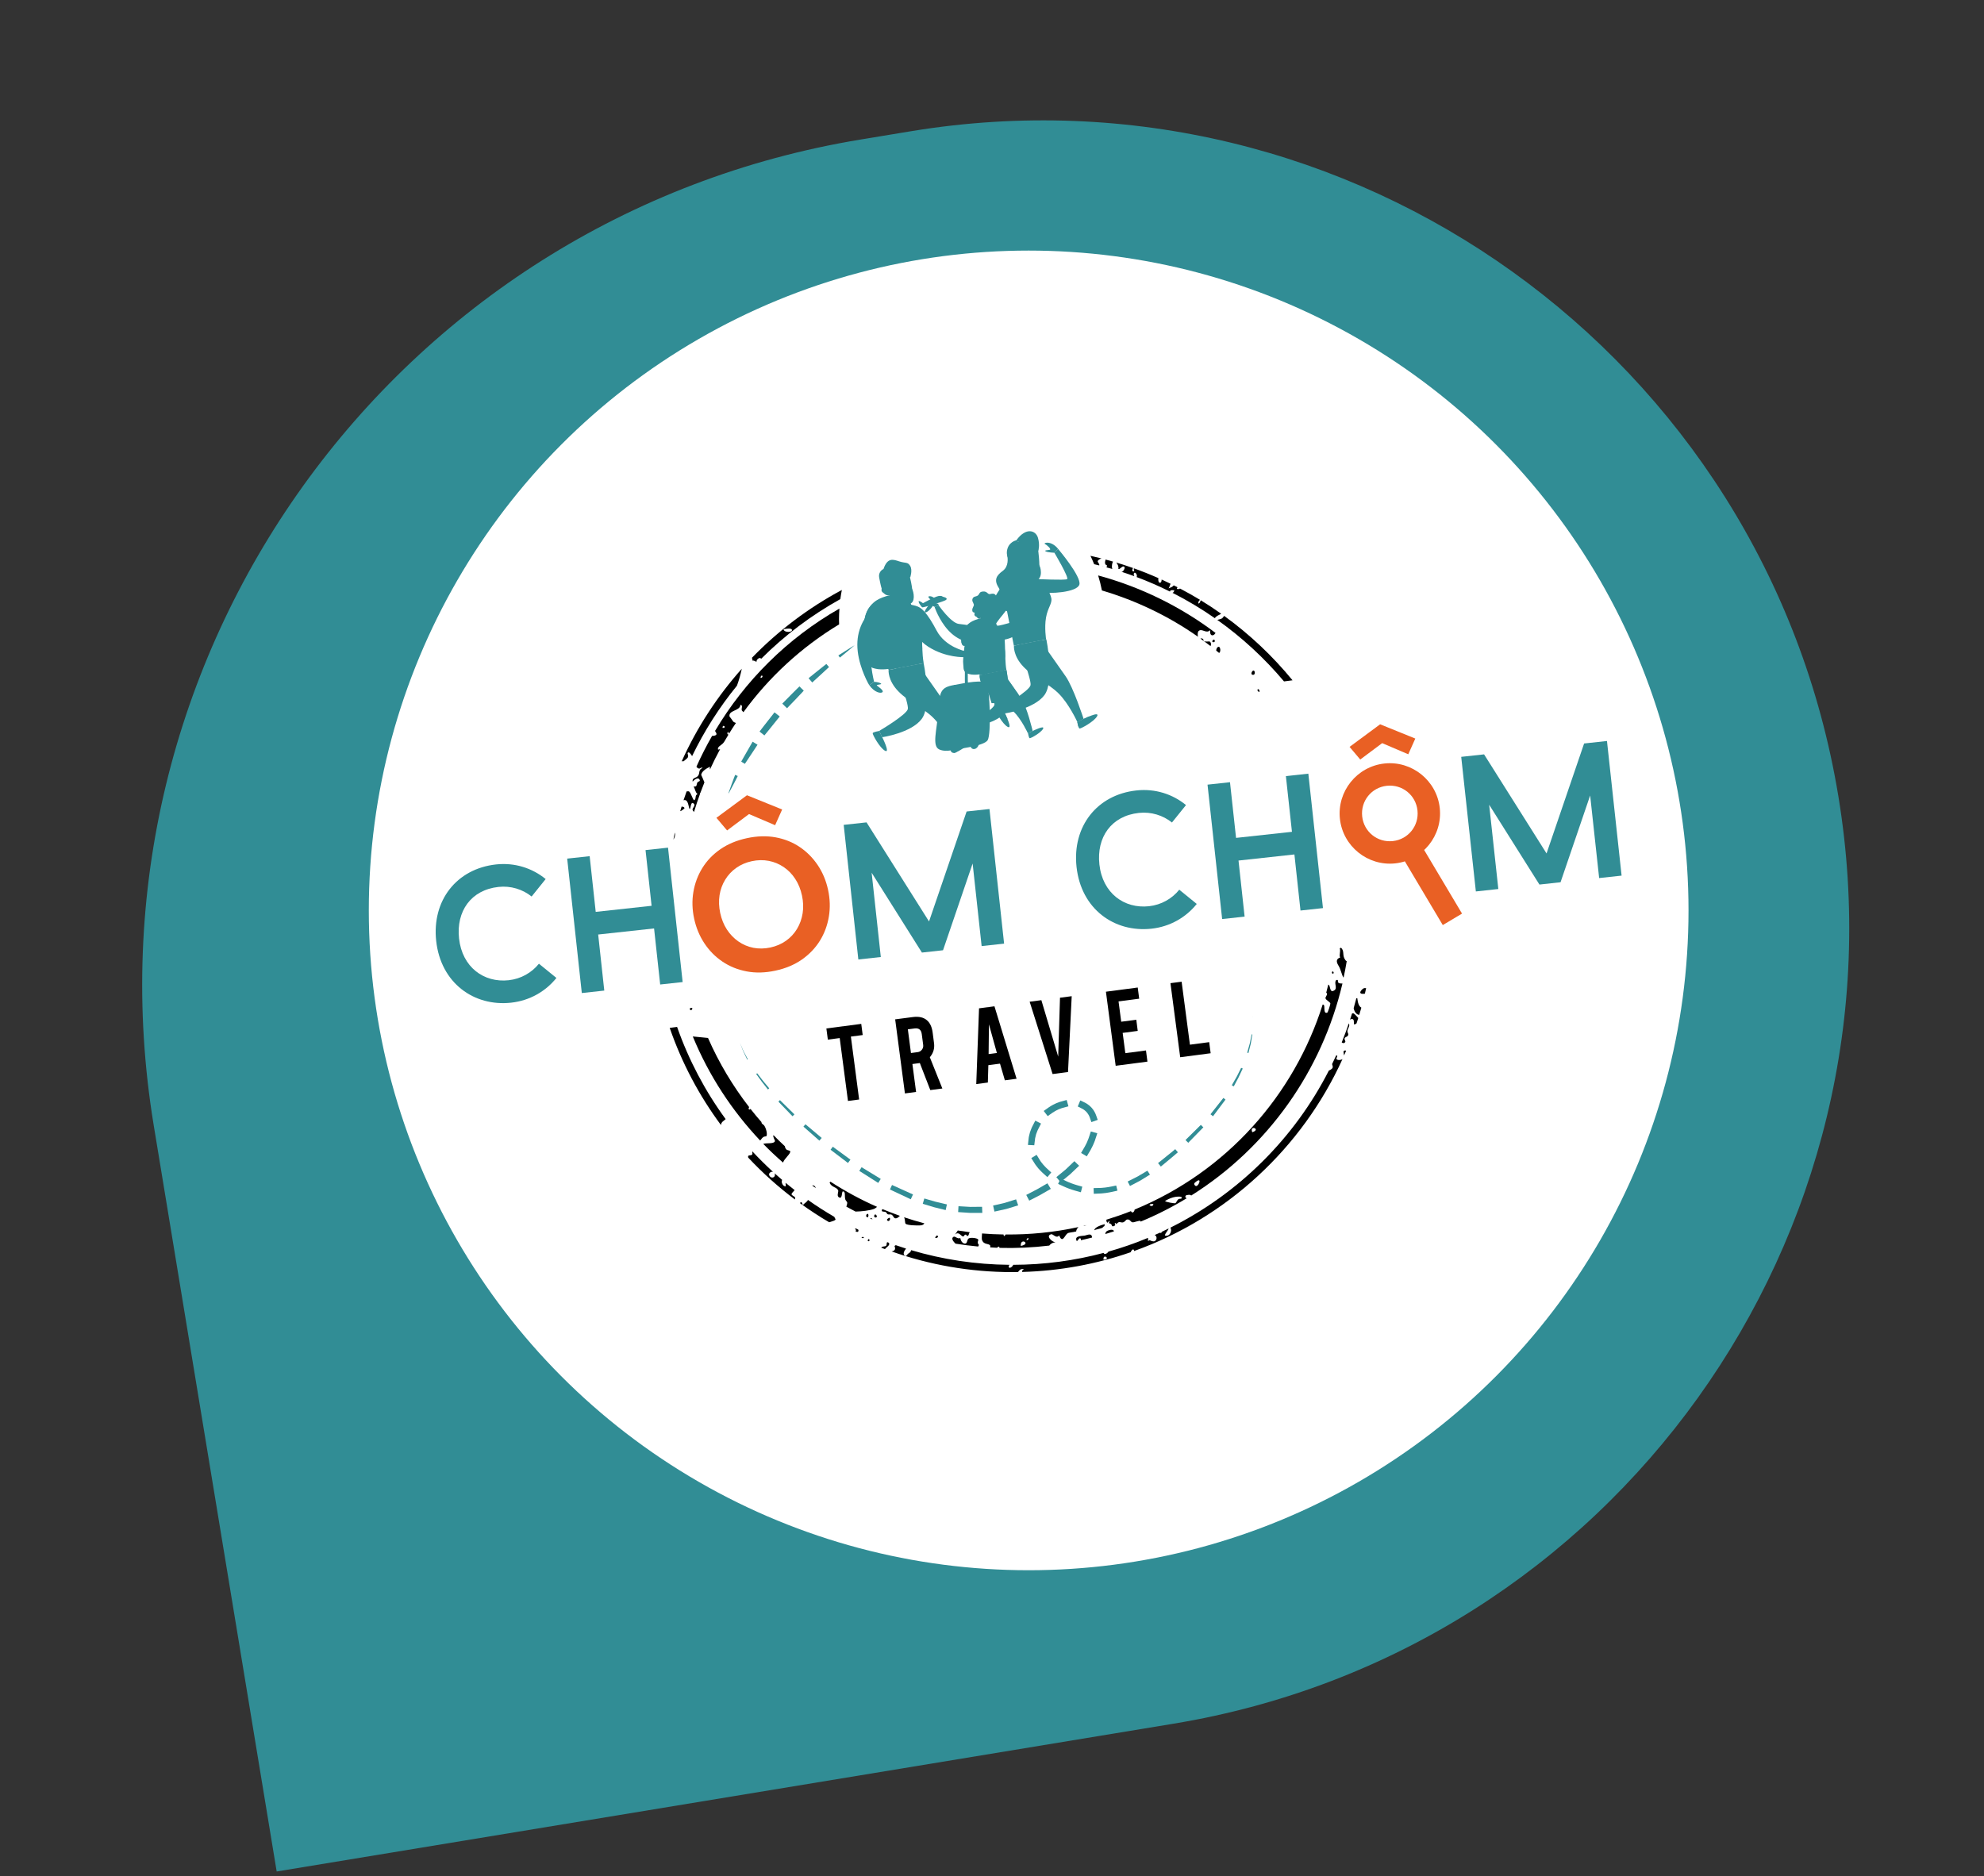 <svg width="92" height="87" viewBox="0 0 92 87" fill="none" xmlns="http://www.w3.org/2000/svg">
<rect x="0" y="0" width="92" height="87" fill="#333333" stroke="none"/>
<path d="M7.129 52.189C3.556 30.512 18.233 10.042 39.911 6.47L42.238 6.086C62.631 2.725 81.886 16.532 85.247 36.925C88.608 57.317 74.801 76.573 54.408 79.934L12.83 86.786L7.129 52.189Z" fill="#318D95"/>
<circle cx="47.7" cy="42.218" r="30.598" fill="white"/>
<path d="M51.286 57.128C51.257 57.171 51.251 57.202 51.26 57.224C51.391 57.186 51.522 57.145 51.652 57.104C51.646 56.961 51.339 57.047 51.286 57.128Z" fill="black"/>
<path d="M55.551 29.526C55.529 29.436 55.534 29.306 55.58 29.264C55.739 29.116 55.931 29.412 56.115 29.221C56.086 29.54 56.295 29.498 56.365 29.35C54.742 28.125 52.893 27.218 50.922 26.685C50.992 26.912 51.051 27.144 51.097 27.381C52.69 27.852 54.196 28.576 55.551 29.526Z" fill="black"/>
<path d="M37.658 54.974C37.716 55.014 37.773 55.054 37.831 55.093C37.819 55.057 37.8 55.022 37.764 54.99C37.747 54.974 37.709 54.965 37.658 54.974Z" fill="black"/>
<path d="M30.432 42.017C30.225 41.526 30.927 41.758 30.432 42.017V42.017Z" fill="black"/>
<path d="M35.537 52.688C35.596 52.601 35.529 52.333 35.441 52.2C35.406 52.147 35.326 52.12 35.309 52.065C35.308 52.061 35.31 52.053 35.316 52.042C35.138 51.84 34.967 51.632 34.799 51.419C34.795 51.437 34.782 51.45 34.756 51.453C34.72 51.456 34.705 51.41 34.721 51.372C34.726 51.356 34.734 51.348 34.741 51.343C33.987 50.37 33.341 49.296 32.831 48.133L32.125 48.063C32.878 49.89 33.948 51.513 35.249 52.89C35.301 52.826 35.356 52.748 35.407 52.722C35.466 52.69 35.528 52.702 35.537 52.688Z" fill="black"/>
<path d="M31.987 46.764C31.977 46.891 32.129 46.85 32.098 46.739C32.067 46.733 32.032 46.737 31.987 46.764Z" fill="black"/>
<path d="M31.293 38.608C31.269 38.716 31.248 38.824 31.227 38.933C31.287 38.841 31.323 38.737 31.293 38.608Z" fill="black"/>
<path d="M31.607 37.402C31.585 37.475 31.562 37.547 31.541 37.618C31.623 37.594 31.715 37.511 31.744 37.476C31.703 37.391 31.647 37.419 31.607 37.402Z" fill="black"/>
<path d="M50.299 57.298C50.179 57.321 49.797 57.296 49.93 57.551C49.934 57.55 49.938 57.55 49.941 57.549C50.004 57.511 49.999 57.445 50.087 57.416C50.127 57.446 50.123 57.475 50.122 57.512C50.294 57.475 50.466 57.433 50.638 57.389C50.633 57.16 50.42 57.273 50.299 57.298Z" fill="black"/>
<path d="M32.182 37.654C32.267 37.37 32.361 37.088 32.462 36.809C32.461 36.806 32.457 36.802 32.459 36.798C32.464 36.779 32.472 36.767 32.482 36.755C32.54 36.596 32.601 36.437 32.665 36.28C32.64 36.219 32.517 35.922 32.519 35.951C32.506 35.773 32.792 35.616 32.923 35.555C32.911 35.593 32.915 35.636 32.923 35.681C33.068 35.361 33.226 35.047 33.394 34.738C33.365 34.749 33.334 34.758 33.297 34.762C33.254 34.633 33.437 34.565 33.529 34.467C33.551 34.443 33.575 34.406 33.6 34.369C33.661 34.264 33.724 34.159 33.786 34.055C33.756 34.075 33.699 34.045 33.751 33.934C33.794 33.976 33.805 34.008 33.801 34.03C33.905 33.859 34.014 33.691 34.126 33.526C34.082 33.508 34.031 33.491 34.002 33.462C33.977 33.436 33.819 33.189 33.833 33.245C33.747 32.925 34.319 32.982 34.336 32.685C34.469 32.701 34.364 32.862 34.4 32.945C34.402 32.951 34.434 32.986 34.473 33.027C35.65 31.41 37.151 30.017 38.911 28.954C38.908 28.876 38.905 28.798 38.905 28.719C38.905 28.552 38.913 28.386 38.925 28.221C36.505 29.601 34.538 31.574 33.158 33.894C33.189 33.969 33.254 34.014 33.21 34.076C33.194 34.1 33.106 34.129 33.021 34.125C32.755 34.589 32.512 35.065 32.294 35.554C32.318 35.587 32.343 35.616 32.375 35.629C32.484 35.676 32.462 35.566 32.584 35.609C32.375 35.689 32.462 35.842 32.378 35.965C32.287 36.101 32.089 36.044 32.118 36.248C32.221 36.127 32.4 36.022 32.448 36.175C32.471 36.25 32.37 36.219 32.332 36.299C32.286 36.403 32.334 36.496 32.166 36.469C32.246 36.626 32.24 36.739 32.346 36.824C32.201 36.884 32.308 37.043 32.185 37.112C32.105 37.037 32.047 36.784 31.957 36.706C31.932 36.684 31.875 36.697 31.837 36.701C31.789 36.837 31.74 36.974 31.695 37.112C31.697 37.112 31.698 37.11 31.7 37.109C31.913 37.047 31.913 37.37 31.977 37.519C32.041 37.523 32.014 37.164 32.148 37.249C32.295 37.342 32.097 37.465 32.114 37.554C32.123 37.587 32.151 37.619 32.182 37.654ZM35.278 31.375C35.278 31.371 35.303 31.319 35.33 31.328C35.439 31.37 35.22 31.525 35.278 31.375ZM33.505 33.753C33.507 33.537 33.731 33.769 33.505 33.753V33.753Z" fill="black"/>
<path d="M36.458 53.296C36.413 53.241 36.398 53.196 36.398 53.157C36.216 52.989 36.039 52.815 35.865 52.638C35.827 52.742 35.954 52.872 35.932 52.926C35.873 53.059 35.545 52.989 35.393 53.045C35.686 53.348 35.993 53.635 36.31 53.912C36.37 53.722 36.679 53.497 36.642 53.385C36.628 53.344 36.5 53.351 36.458 53.296Z" fill="black"/>
<path d="M55.83 29.732C55.806 29.723 55.806 29.648 55.785 29.631C55.735 29.592 55.697 29.602 55.664 29.613C55.822 29.727 55.98 29.841 56.134 29.961C56.164 29.888 56.171 29.819 56.106 29.756C56.077 29.727 55.933 29.772 55.83 29.732Z" fill="black"/>
<path d="M56.228 29.703C56.171 29.778 56.291 29.806 56.324 29.756C56.354 29.714 56.305 29.601 56.228 29.703Z" fill="black"/>
<path d="M56.43 30.049C56.423 30.058 56.397 30.115 56.397 30.171C56.44 30.207 56.486 30.242 56.53 30.278C56.645 30.223 56.575 29.853 56.43 30.049Z" fill="black"/>
<path d="M61.823 45.148C61.878 45.12 61.808 44.99 61.767 45.076C61.748 45.114 61.783 45.169 61.823 45.148Z" fill="black"/>
<path d="M62.395 44.533C62.215 44.298 62.367 44.124 62.186 43.949L62.125 43.976C62.178 44.143 62.083 44.28 62.145 44.402C61.915 44.48 61.986 44.65 62.076 44.794C62.182 44.964 62.216 45.226 62.303 45.337C62.358 45.085 62.406 44.83 62.449 44.574C62.426 44.561 62.407 44.548 62.395 44.533Z" fill="black"/>
<path d="M58.089 31.293C58.256 31.319 58.185 30.985 58.067 31.134C58.029 31.18 58.002 31.281 58.089 31.293Z" fill="black"/>
<path d="M58.307 31.997C58.306 32.001 58.306 32.006 58.305 32.01C58.329 32.037 58.351 32.066 58.375 32.094C58.456 32.071 58.352 31.876 58.307 31.997Z" fill="black"/>
<path d="M40.903 56.09C40.848 56.222 40.985 56.165 41.076 56.208C41.104 56.221 41.13 56.297 41.17 56.311C41.235 56.335 41.291 56.294 41.347 56.33C41.43 56.381 41.439 56.491 41.518 56.497C41.626 56.503 41.674 56.423 41.729 56.381C41.457 56.285 41.189 56.181 40.924 56.071C40.914 56.073 40.907 56.078 40.903 56.09Z" fill="black"/>
<path d="M50.744 57.052C50.815 57.002 51.014 56.991 51.133 56.928C51.142 56.9 51.169 56.879 51.207 56.862C51.222 56.836 51.231 56.807 51.224 56.768C51.108 56.799 50.757 56.896 50.744 57.052Z" fill="black"/>
<path d="M40.167 56.418C40.193 56.43 40.218 56.442 40.244 56.454C40.276 56.391 40.285 56.325 40.241 56.285C40.161 56.307 40.165 56.362 40.167 56.418Z" fill="black"/>
<path d="M40.348 56.501C40.384 56.518 40.421 56.532 40.459 56.549C40.428 56.494 40.396 56.464 40.348 56.501Z" fill="black"/>
<path d="M46.631 57.246C46.623 57.27 46.601 57.297 46.555 57.325C46.542 57.293 46.536 57.267 46.535 57.246C46.201 57.241 45.869 57.226 45.538 57.199C45.527 57.304 45.522 57.456 45.536 57.497C45.621 57.742 45.847 57.642 45.918 57.763C45.922 57.769 45.921 57.803 45.916 57.845C46.023 57.851 46.129 57.858 46.236 57.862C46.261 57.83 46.295 57.809 46.333 57.809C46.34 57.827 46.344 57.847 46.346 57.867C47.109 57.889 47.881 57.854 48.655 57.761C48.714 57.682 48.8 57.622 48.941 57.608C48.777 57.595 48.47 57.297 48.752 57.234C48.829 57.217 48.984 57.454 49.115 57.291C49.269 57.684 49.373 57.276 49.506 57.191C49.568 57.151 49.742 57.148 49.903 57.106C49.907 57.031 49.959 56.951 50.009 56.902C48.879 57.148 47.747 57.258 46.631 57.246ZM47.335 57.777C47.305 57.364 47.84 57.684 47.335 57.777V57.777ZM47.604 57.515C47.607 57.471 47.611 57.427 47.678 57.41C47.716 57.467 47.664 57.493 47.604 57.515Z" fill="black"/>
<path d="M40.553 56.34C40.495 56.432 40.592 56.489 40.647 56.444C40.693 56.404 40.601 56.263 40.553 56.34Z" fill="black"/>
<path d="M50.395 56.81C50.347 56.822 50.299 56.835 50.252 56.847C50.256 56.85 50.26 56.854 50.264 56.857C50.311 56.839 50.357 56.827 50.395 56.81Z" fill="black"/>
<path d="M45.358 57.478C45.302 57.403 45.006 57.38 44.924 57.427C44.829 57.484 44.87 57.643 44.765 57.667C44.696 57.684 44.568 57.621 44.53 57.409C44.413 57.477 44.288 57.311 44.217 57.353C44.075 57.439 44.236 57.597 44.308 57.672C44.654 57.727 45.002 57.771 45.353 57.804C45.361 57.797 45.37 57.79 45.372 57.784C45.425 57.676 45.343 57.746 45.341 57.606C45.34 57.537 45.383 57.514 45.358 57.478Z" fill="black"/>
<path d="M41.202 56.489C41.157 56.517 41.096 56.563 41.155 56.605C41.271 56.69 41.329 56.406 41.202 56.489Z" fill="black"/>
<path d="M43.409 57.325C43.254 57.465 43.589 57.409 43.47 57.298C43.442 57.275 43.418 57.318 43.409 57.325Z" fill="black"/>
<path d="M61.962 45.45C61.84 45.579 62.036 45.816 61.879 45.921C61.635 46.086 61.709 45.681 61.596 45.661C61.595 45.661 61.594 45.661 61.593 45.661C61.561 45.786 61.532 45.911 61.498 46.035C61.517 46.049 61.534 46.058 61.536 46.073C61.544 46.168 61.447 46.238 61.466 46.297C61.494 46.388 61.671 46.455 61.691 46.535C61.696 46.554 61.583 46.951 61.542 46.963C61.344 47.02 61.456 46.649 61.381 46.598C61.365 46.587 61.349 46.583 61.334 46.582C60.007 50.782 56.887 54.331 52.614 56.09C52.61 56.17 52.52 56.3 52.446 56.171C52.444 56.167 52.444 56.166 52.442 56.163C52.072 56.31 51.69 56.441 51.303 56.561C51.304 56.598 51.302 56.646 51.34 56.695C51.345 56.7 51.354 56.704 51.366 56.707C51.364 56.698 51.363 56.688 51.363 56.674C51.363 56.669 51.4 56.661 51.404 56.657C51.491 56.553 51.449 56.67 51.408 56.716C51.441 56.724 51.48 56.736 51.516 56.763C51.588 56.819 51.527 56.865 51.609 56.866C51.653 56.867 51.689 56.841 51.724 56.807C51.698 56.791 51.687 56.747 51.698 56.721C51.733 56.708 51.755 56.736 51.763 56.767C51.801 56.729 51.839 56.69 51.886 56.673C51.924 56.657 52.014 56.706 52.084 56.682C52.181 56.647 52.204 56.559 52.268 56.552C52.419 56.538 52.414 56.668 52.52 56.683C52.587 56.692 52.842 56.584 52.878 56.62C52.887 56.629 52.892 56.638 52.895 56.649C53.642 56.339 54.353 55.977 55.029 55.567C54.971 55.544 54.938 55.499 54.994 55.434C55 55.427 55.193 55.373 55.237 55.441C58.806 53.2 61.307 49.636 62.251 45.608C62.192 45.604 62.122 45.617 62.066 45.573C62.003 45.527 62.093 45.403 61.962 45.45ZM53.143 55.889C52.878 55.994 53.197 56.118 53.143 55.889V55.889ZM53.301 55.867C53.376 55.82 53.427 55.833 53.481 55.836C53.487 55.939 53.349 55.958 53.301 55.867ZM54.638 55.614C54.588 55.651 54.539 55.78 54.501 55.796C54.464 55.811 54.066 55.749 54.023 55.694C54.249 55.55 54.55 55.452 54.782 55.503C54.836 55.634 54.708 55.561 54.638 55.614ZM55.42 54.979C55.344 54.903 55.368 54.866 55.479 54.785C55.771 54.568 55.55 55.111 55.42 54.979ZM58.069 52.505C57.924 52.142 58.499 52.364 58.069 52.505V52.505Z" fill="black"/>
<path d="M41.99 56.743C42.055 56.825 42.512 56.834 42.68 56.825C42.777 56.82 42.83 56.783 42.864 56.73C42.547 56.646 42.233 56.552 41.922 56.447C41.974 56.545 41.96 56.706 41.99 56.743Z" fill="black"/>
<path d="M44.644 57.336C44.724 57.354 44.693 57.258 44.776 57.252C44.846 57.249 44.797 57.36 44.893 57.298C44.936 57.27 44.913 57.213 44.969 57.141C44.783 57.117 44.599 57.09 44.414 57.061C44.368 57.136 44.321 57.207 44.252 57.267C44.46 57.074 44.548 57.313 44.644 57.336Z" fill="black"/>
<path d="M38.469 54.846C38.56 55.066 38.804 55.044 38.867 55.201C38.891 55.261 38.799 55.44 38.882 55.508C39.073 55.662 39.023 55.255 39.082 55.25C39.229 55.239 39.146 55.478 39.202 55.632C39.221 55.681 39.281 55.727 39.286 55.765C39.292 55.814 39.267 55.887 39.246 55.957C39.388 56.034 39.529 56.111 39.674 56.184C39.964 56.177 40.314 56.138 40.528 56.061C40.569 56.047 40.622 56.007 40.672 55.965C39.922 55.636 39.201 55.245 38.513 54.8C38.498 54.805 38.484 54.818 38.469 54.846Z" fill="black"/>
<path d="M51.321 26.283C51.316 26.294 51.311 26.302 51.305 26.309C51.397 26.334 51.488 26.36 51.58 26.387C51.574 26.371 51.568 26.354 51.566 26.339C51.55 26.261 51.568 26.103 51.613 26.043C51.498 26.01 51.383 25.979 51.267 25.948C51.261 25.992 51.229 26.054 51.245 26.131C51.266 26.242 51.368 26.166 51.321 26.283Z" fill="black"/>
<path d="M51.859 26.384C51.936 26.426 52.049 26.199 52.137 26.289C52.185 26.339 52.088 26.485 52.058 26.501C52.04 26.511 52.018 26.513 51.997 26.513C52.2 26.579 52.402 26.647 52.602 26.721C52.572 26.672 52.557 26.603 52.594 26.568C52.661 26.51 52.761 26.697 52.702 26.758C53.234 26.957 53.753 27.183 54.257 27.435C54.246 27.393 54.289 27.349 54.455 27.373C54.439 27.447 54.405 27.481 54.37 27.491C55.054 27.838 55.71 28.232 56.334 28.667C56.361 28.606 56.464 28.544 56.544 28.508C56.573 28.495 56.599 28.477 56.624 28.458C56.317 28.24 56.001 28.032 55.679 27.835C55.657 27.897 55.644 27.964 55.58 27.992C55.545 27.937 55.587 27.858 55.649 27.817C55.345 27.632 55.035 27.459 54.72 27.293C54.65 27.335 54.51 27.332 54.606 27.233C54.548 27.203 54.488 27.174 54.429 27.145C54.372 27.218 54.26 27.257 54.188 27.285C54.228 27.232 54.248 27.145 54.279 27.07C54.191 27.026 54.102 26.984 54.012 26.943C54.001 26.941 53.991 26.936 53.981 26.928C53.943 26.91 53.905 26.892 53.866 26.875C53.866 26.964 53.838 27.041 53.767 27.019C53.718 27.003 53.7 26.9 53.716 26.809C53.344 26.644 52.966 26.493 52.581 26.355C52.573 26.399 52.575 26.444 52.602 26.495C52.457 26.506 52.509 26.417 52.538 26.34C52.282 26.25 52.023 26.164 51.762 26.086C51.829 26.161 51.884 26.281 51.859 26.384Z" fill="black"/>
<path d="M51.147 26.25C51.146 26.253 51.143 26.257 51.141 26.261C51.147 26.262 51.153 26.265 51.158 26.266C51.155 26.261 51.151 26.256 51.147 26.25Z" fill="black"/>
<path d="M36.703 55.381C36.699 55.353 36.77 55.269 36.848 55.188C36.706 55.078 36.566 54.964 36.428 54.85C36.432 54.903 36.431 54.962 36.438 55.011C36.297 55.036 36.205 54.795 36.271 54.717C36.153 54.615 36.035 54.513 35.918 54.408C35.946 54.465 35.941 54.543 35.886 54.582C35.737 54.687 35.543 54.428 35.761 54.345C35.794 54.332 35.822 54.335 35.847 54.343C35.514 54.04 35.195 53.722 34.888 53.393C34.871 53.468 34.922 53.502 34.859 53.556C34.838 53.575 34.722 53.571 34.702 53.598C34.682 53.622 34.69 53.648 34.696 53.682C35.36 54.39 36.083 55.039 36.86 55.623C36.871 55.581 36.876 55.544 36.867 55.52C36.86 55.498 36.712 55.435 36.703 55.381Z" fill="black"/>
<path d="M62.545 47.458C62.444 47.756 62.334 48.05 62.217 48.339C62.263 48.382 62.326 48.387 62.375 48.332C62.414 48.289 62.332 48.21 62.35 48.154C62.376 48.065 62.515 48.094 62.522 47.966C62.524 47.929 62.477 47.873 62.481 47.809C62.488 47.706 62.575 47.622 62.567 47.524C62.565 47.503 62.556 47.48 62.545 47.458Z" fill="black"/>
<path d="M61.978 49.115C61.949 49.079 62.025 48.99 62.011 48.965C62.001 48.948 61.983 48.942 61.961 48.939C61.899 49.075 61.836 49.211 61.77 49.345C61.784 49.403 61.812 49.458 61.798 49.504C61.777 49.571 61.692 49.61 61.62 49.646C60.016 52.791 57.43 55.353 54.27 56.93C54.373 57.072 54.24 57.374 54.015 57.292C54.045 57.162 54.15 57.089 54.192 56.969C54.083 57.022 53.974 57.075 53.864 57.126C53.868 57.133 53.87 57.141 53.867 57.149C53.859 57.175 53.806 57.18 53.788 57.162C53.706 57.2 53.624 57.236 53.542 57.272C53.665 57.318 53.661 57.517 53.526 57.562C53.485 57.575 53.38 57.552 53.307 57.507C53.286 57.548 53.188 57.546 53.234 57.483C53.24 57.476 53.246 57.47 53.253 57.466C53.237 57.448 53.23 57.427 53.229 57.405C52.637 57.652 52.026 57.864 51.402 58.04C51.351 58.115 51.266 58.171 51.202 58.139C51.186 58.129 51.18 58.115 51.178 58.1C49.84 58.457 48.435 58.649 46.987 58.653C46.954 58.735 46.85 58.809 46.808 58.788C46.757 58.764 46.767 58.703 46.811 58.653C45.229 58.64 43.699 58.403 42.251 57.973C42.208 58.08 42.239 58.045 42.128 58.124C42.04 58.187 42.04 58.263 41.98 58.237C41.843 58.177 41.916 58.017 42.015 57.901C41.855 57.851 41.698 57.797 41.541 57.743C41.522 57.748 41.501 57.758 41.479 57.782C41.552 57.951 41.468 58.009 41.344 58.032C43.095 58.653 44.98 58.991 46.941 58.991C47.03 58.991 47.118 58.99 47.207 58.988C47.255 58.935 47.304 58.821 47.474 58.856C47.443 58.905 47.399 58.899 47.394 58.939C47.392 58.959 47.395 58.972 47.4 58.984C49.157 58.937 50.847 58.618 52.43 58.069C52.465 57.981 52.532 57.904 52.576 57.958C52.588 57.972 52.59 57.993 52.584 58.015C56.882 56.478 60.377 53.239 62.252 49.114C62.166 49.169 62.027 49.173 61.978 49.115ZM51.171 58.415C51.138 58.099 51.539 58.399 51.171 58.415V58.415Z" fill="black"/>
<path d="M37.463 55.642C37.448 55.72 37.322 55.779 37.229 55.884C37.178 55.708 37.139 55.73 37.094 55.792C37.531 56.109 37.982 56.406 38.449 56.68C38.598 56.636 38.726 56.597 38.743 56.556C38.753 56.535 38.706 56.481 38.688 56.429C38.268 56.185 37.858 55.922 37.463 55.642Z" fill="black"/>
<path d="M31.698 35.302C31.797 35.228 31.891 35.143 31.901 35.111C31.942 34.983 31.828 34.93 31.923 34.889C31.956 34.875 32.046 34.976 32.093 35.063C32.659 33.891 33.359 32.796 34.173 31.797C34.267 31.541 34.341 31.279 34.398 31.012C33.262 32.288 32.317 33.736 31.607 35.313L31.698 35.302Z" fill="black"/>
<path d="M62.325 48.944C62.357 48.87 62.389 48.797 62.421 48.723C62.407 48.717 62.39 48.712 62.371 48.714C62.256 48.721 62.314 48.833 62.325 48.944Z" fill="black"/>
<path d="M41.145 57.603C41.093 57.636 41.137 57.724 41.091 57.767C41.03 57.824 40.927 57.774 40.867 57.854C40.867 57.856 40.868 57.858 40.868 57.86C40.925 57.883 40.981 57.904 41.039 57.925C41.04 57.923 41.04 57.92 41.041 57.919C41.101 57.833 41.3 57.74 41.215 57.629C41.192 57.621 41.169 57.612 41.145 57.603Z" fill="black"/>
<path d="M39.686 56.966C39.682 56.967 39.678 56.967 39.674 56.97C39.659 56.978 39.651 56.987 39.643 56.995C39.675 57.007 39.716 57.032 39.678 57.088C39.676 57.092 39.672 57.094 39.667 57.094C39.706 57.123 39.763 57.139 39.787 57.117C39.815 57.09 39.813 57.052 39.796 57.019C39.758 57.003 39.722 56.984 39.686 56.966Z" fill="black"/>
<path d="M40.252 57.486C40.239 57.508 40.225 57.547 40.262 57.558C40.36 57.587 40.313 57.389 40.252 57.486Z" fill="black"/>
<path d="M39.983 57.362C39.894 57.415 40.033 57.424 40.044 57.408C40.091 57.345 39.978 57.364 39.983 57.362Z" fill="black"/>
<path d="M62.747 46.988C62.728 46.988 62.711 46.993 62.693 47.002C62.664 47.096 62.634 47.191 62.603 47.284C62.64 47.264 62.678 47.248 62.694 47.251C62.793 47.269 62.779 47.351 62.783 47.493C62.835 47.527 62.852 47.48 62.903 47.458C62.93 47.374 62.958 47.291 62.985 47.207C62.928 47.14 62.793 46.989 62.747 46.988Z" fill="black"/>
<path d="M59.541 31.599L59.936 31.547C59.013 30.421 57.947 29.415 56.765 28.56C56.726 28.606 56.699 28.671 56.625 28.696C56.591 28.709 56.511 28.733 56.447 28.746C57.596 29.562 58.636 30.523 59.541 31.599Z" fill="black"/>
<path d="M31.055 47.666C31.618 49.295 32.424 50.812 33.431 52.17C33.433 52.162 33.434 52.152 33.436 52.142C33.461 52.015 33.576 51.971 33.649 51.896C32.7 50.601 31.939 49.162 31.397 47.62L31.055 47.666Z" fill="black"/>
<path d="M34.859 30.513C34.887 30.526 34.9 30.559 34.886 30.63C34.968 30.627 35.022 30.662 35.078 30.693C35.07 30.564 35.255 30.451 35.294 30.552C36.379 29.466 37.615 28.533 38.967 27.782C38.986 27.64 39.009 27.499 39.037 27.359C37.484 28.189 36.075 29.257 34.859 30.513ZM36.333 29.185C36.422 29.146 36.684 29.13 36.715 29.186C36.798 29.331 36.365 29.353 36.333 29.185Z" fill="black"/>
<path d="M50.973 26.22C50.975 26.208 50.977 26.197 50.976 26.184C50.974 26.148 50.895 26.056 50.9 26.032C50.913 25.97 50.995 25.921 51.076 25.896C50.908 25.853 50.737 25.813 50.566 25.775C50.627 25.903 50.685 26.032 50.737 26.164C50.816 26.183 50.895 26.2 50.973 26.22Z" fill="black"/>
<path d="M63.267 45.821C63.161 45.844 63.075 45.989 63.076 46.013C63.079 46.102 63.19 46.09 63.29 46.081C63.31 45.996 63.33 45.911 63.349 45.826C63.322 45.822 63.294 45.817 63.267 45.821Z" fill="black"/>
<path d="M63.045 46.654C62.971 46.544 62.963 46.444 62.939 46.288C62.928 46.286 62.913 46.287 62.896 46.29C62.856 46.446 62.813 46.599 62.77 46.752C62.797 46.904 62.9 47.06 63.03 47.06C63.064 46.949 63.096 46.839 63.127 46.728C63.099 46.709 63.068 46.688 63.045 46.654Z" fill="black"/>
<path d="M31.572 35.386C31.611 35.363 31.654 35.333 31.696 35.302L31.606 35.314C31.595 35.338 31.584 35.362 31.572 35.386Z" fill="white"/>
<path d="M34.315 48.359C34.315 48.359 34.334 48.407 34.365 48.479C34.38 48.515 34.397 48.556 34.416 48.602C34.426 48.624 34.436 48.647 34.445 48.671C34.456 48.694 34.464 48.719 34.476 48.742C34.574 48.924 34.67 49.108 34.67 49.108L34.677 49.121L34.651 49.136L34.644 49.123C34.644 49.123 34.553 48.935 34.463 48.748C34.452 48.725 34.444 48.7 34.434 48.676C34.425 48.653 34.416 48.63 34.408 48.606C34.39 48.561 34.374 48.519 34.361 48.482C34.333 48.407 34.315 48.359 34.315 48.359Z" fill="#318D95"/>
<path d="M35.129 49.793C35.129 49.793 35.256 49.958 35.382 50.122C35.514 50.281 35.646 50.44 35.646 50.44L35.671 50.47L35.61 50.522L35.585 50.491C35.585 50.491 35.456 50.326 35.327 50.163C35.205 49.995 35.083 49.828 35.083 49.828L35.066 49.804L35.111 49.771L35.129 49.793Z" fill="#318D95"/>
<path d="M36.203 51.051L36.795 51.633L36.839 51.677L36.75 51.764L36.707 51.72L36.131 51.123L36.096 51.086L36.167 51.015L36.203 51.051Z" fill="#318D95"/>
<path d="M37.406 52.182L38.041 52.717L38.103 52.77L37.995 52.895L37.934 52.841L37.311 52.293L37.256 52.245L37.35 52.136L37.406 52.182Z" fill="#318D95"/>
<path d="M38.69 53.229L39.359 53.719L39.436 53.776L39.321 53.93L39.245 53.872L38.584 53.37L38.514 53.317L38.619 53.176L38.69 53.229Z" fill="#318D95"/>
<path d="M40.039 54.179L40.748 54.612L40.841 54.669L40.725 54.855L40.633 54.797L39.933 54.352L39.846 54.298L39.953 54.126L40.039 54.179Z" fill="#318D95"/>
<path d="M41.469 54.998L42.225 55.34L42.337 55.39L42.233 55.615L42.123 55.562L41.372 55.209L41.268 55.159L41.364 54.951L41.469 54.998Z" fill="#318D95"/>
<path d="M42.987 55.613C42.987 55.613 43.186 55.67 43.385 55.728C43.582 55.775 43.779 55.821 43.779 55.821L43.909 55.852L43.852 56.115L43.722 56.083C43.722 56.083 43.516 56.032 43.309 55.981C43.111 55.921 42.913 55.861 42.913 55.861L42.789 55.823L42.862 55.577L42.987 55.613Z" fill="#318D95"/>
<path d="M44.584 55.943C44.584 55.943 44.791 55.955 44.998 55.967C45.198 55.966 45.399 55.963 45.399 55.963L45.54 55.962L45.551 56.245H45.41C45.41 56.245 45.196 56.245 44.981 56.245C44.774 56.231 44.567 56.217 44.567 56.217L44.43 56.208L44.446 55.935L44.584 55.943Z" fill="#318D95"/>
<path d="M46.192 55.873C46.192 55.873 46.394 55.826 46.596 55.779C46.786 55.72 46.976 55.66 46.976 55.66L47.117 55.617L47.214 55.897L47.072 55.939C47.072 55.939 46.866 56.002 46.66 56.064C46.457 56.108 46.255 56.154 46.255 56.154L46.114 56.185L46.051 55.904L46.192 55.873Z" fill="#318D95"/>
<path d="M47.721 55.343C47.721 55.343 47.905 55.247 48.089 55.151C48.264 55.05 48.44 54.949 48.44 54.949L48.571 54.873L48.727 55.132L48.597 55.206C48.597 55.206 48.413 55.312 48.228 55.418C48.044 55.514 47.859 55.609 47.859 55.609L47.726 55.677L47.588 55.412L47.721 55.343Z" fill="#318D95"/>
<path d="M49.102 54.491C49.102 54.491 49.262 54.359 49.422 54.227C49.566 54.089 49.71 53.952 49.71 53.952L49.82 53.846L50.041 54.059L49.929 54.164C49.929 54.164 49.773 54.313 49.615 54.462C49.455 54.593 49.294 54.725 49.294 54.725L49.177 54.821L48.984 54.587L49.102 54.491Z" fill="#318D95"/>
<path d="M50.208 53.333C50.208 53.333 50.234 53.289 50.273 53.222C50.283 53.205 50.294 53.187 50.305 53.167C50.318 53.148 50.325 53.129 50.336 53.108C50.356 53.069 50.377 53.026 50.399 52.983C50.418 52.937 50.436 52.892 50.454 52.849C50.462 52.828 50.472 52.808 50.478 52.788C50.485 52.768 50.491 52.749 50.497 52.732C50.52 52.662 50.535 52.616 50.535 52.616L50.584 52.468L50.883 52.553L50.834 52.701C50.834 52.701 50.817 52.754 50.791 52.832C50.785 52.852 50.778 52.873 50.771 52.895C50.764 52.917 50.752 52.94 50.744 52.964C50.724 53.011 50.703 53.062 50.681 53.112C50.656 53.162 50.631 53.211 50.607 53.258C50.596 53.281 50.584 53.306 50.573 53.324C50.562 53.343 50.551 53.361 50.541 53.378C50.501 53.445 50.475 53.489 50.475 53.489L50.396 53.623L50.131 53.466L50.208 53.333Z" fill="#318D95"/>
<path d="M50.558 51.889C50.558 51.889 50.554 51.877 50.546 51.856C50.542 51.845 50.538 51.832 50.533 51.817C50.528 51.802 50.522 51.784 50.515 51.773C50.509 51.759 50.502 51.745 50.495 51.73C50.489 51.715 50.476 51.698 50.466 51.68C50.455 51.664 50.446 51.644 50.432 51.629C50.419 51.612 50.405 51.595 50.393 51.578C50.377 51.563 50.362 51.548 50.348 51.533C50.334 51.517 50.317 51.505 50.302 51.492C50.286 51.48 50.272 51.466 50.255 51.457C50.239 51.448 50.225 51.438 50.212 51.429C50.185 51.411 50.158 51.402 50.142 51.393C50.125 51.384 50.114 51.379 50.114 51.379L49.977 51.31L50.094 51.03L50.233 51.096C50.233 51.096 50.247 51.102 50.271 51.114C50.294 51.127 50.33 51.139 50.367 51.164C50.386 51.176 50.407 51.189 50.429 51.203C50.452 51.217 50.472 51.236 50.495 51.252C50.517 51.27 50.54 51.288 50.561 51.31C50.581 51.331 50.604 51.352 50.624 51.374C50.644 51.398 50.662 51.422 50.681 51.445C50.701 51.468 50.714 51.495 50.73 51.518C50.744 51.542 50.76 51.564 50.771 51.59C50.783 51.615 50.794 51.639 50.804 51.66C50.815 51.684 50.82 51.699 50.825 51.715C50.831 51.73 50.835 51.742 50.839 51.753C50.846 51.774 50.851 51.786 50.851 51.786L50.902 51.932L50.609 52.035L50.558 51.889Z" fill="#318D95"/>
<path d="M49.398 51.343C49.398 51.343 49.348 51.356 49.273 51.377C49.263 51.38 49.254 51.383 49.243 51.385L49.228 51.389H49.227C49.224 51.39 49.252 51.381 49.24 51.385H49.239L49.238 51.386L49.234 51.388L49.226 51.391C49.205 51.399 49.183 51.407 49.16 51.416C49.137 51.424 49.114 51.433 49.09 51.442C49.07 51.451 49.05 51.462 49.03 51.472C49.009 51.482 48.989 51.492 48.968 51.502C48.948 51.512 48.928 51.525 48.908 51.537C48.87 51.56 48.833 51.579 48.804 51.601C48.745 51.643 48.706 51.67 48.706 51.67L48.583 51.757L48.398 51.518L48.521 51.431C48.521 51.431 48.567 51.398 48.634 51.35C48.667 51.325 48.711 51.301 48.755 51.274C48.779 51.261 48.801 51.246 48.826 51.234C48.851 51.221 48.877 51.208 48.904 51.196C48.93 51.183 48.956 51.17 48.983 51.158C49.007 51.149 49.03 51.14 49.053 51.132C49.076 51.123 49.097 51.115 49.118 51.107L49.126 51.104L49.13 51.102L49.147 51.097L49.162 51.093C49.172 51.09 49.182 51.087 49.191 51.085C49.266 51.064 49.316 51.05 49.316 51.05L49.463 51.009L49.544 51.303L49.398 51.343Z" fill="#318D95"/>
<path d="M48.206 52.236C48.206 52.236 48.182 52.283 48.147 52.352C48.139 52.37 48.129 52.388 48.119 52.408C48.107 52.428 48.103 52.446 48.095 52.467C48.08 52.507 48.064 52.55 48.047 52.592C48.036 52.637 48.024 52.684 48.014 52.727C48.009 52.748 48.001 52.769 47.999 52.789C47.997 52.809 47.994 52.828 47.993 52.845C47.984 52.915 47.978 52.962 47.978 52.962L47.96 53.109L47.666 53.095L47.682 52.947C47.682 52.947 47.688 52.891 47.697 52.806C47.7 52.785 47.703 52.762 47.705 52.738C47.708 52.713 47.716 52.689 47.721 52.663C47.734 52.612 47.747 52.558 47.762 52.503C47.782 52.448 47.803 52.394 47.822 52.343C47.833 52.319 47.84 52.291 47.852 52.272C47.862 52.252 47.872 52.234 47.88 52.217C47.916 52.147 47.939 52.101 47.939 52.101L48.007 51.967L48.274 52.103L48.206 52.236Z" fill="#318D95"/>
<path d="M48.144 53.675C48.144 53.675 48.171 53.719 48.212 53.786C48.222 53.803 48.233 53.821 48.245 53.84C48.257 53.858 48.27 53.872 48.283 53.891C48.31 53.925 48.337 53.962 48.367 53.998C48.4 54.034 48.433 54.07 48.464 54.103C48.48 54.12 48.493 54.137 48.51 54.151C48.526 54.166 48.54 54.179 48.554 54.192C48.608 54.242 48.645 54.276 48.645 54.276L48.749 54.371L48.568 54.586L48.463 54.492C48.463 54.492 48.422 54.455 48.362 54.4C48.347 54.386 48.33 54.371 48.313 54.355C48.295 54.34 48.279 54.321 48.261 54.303C48.226 54.265 48.189 54.225 48.151 54.185C48.115 54.141 48.08 54.095 48.047 54.053C48.031 54.031 48.014 54.01 48.002 53.991C47.99 53.972 47.978 53.954 47.968 53.938C47.927 53.872 47.9 53.828 47.9 53.828L47.822 53.705L48.069 53.552L48.144 53.675Z" fill="#318D95"/>
<path d="M49.307 54.709C49.307 54.709 49.354 54.731 49.424 54.764C49.459 54.78 49.5 54.801 49.543 54.817C49.586 54.835 49.631 54.853 49.676 54.871C49.723 54.889 49.77 54.904 49.815 54.92C49.859 54.936 49.901 54.949 49.937 54.958C50.009 54.979 50.057 54.992 50.057 54.992L50.187 55.029L50.121 55.288L49.992 55.252C49.992 55.252 49.94 55.238 49.862 55.216C49.823 55.206 49.778 55.193 49.731 55.176C49.683 55.16 49.632 55.143 49.581 55.125C49.53 55.105 49.48 55.085 49.432 55.066C49.383 55.047 49.343 55.028 49.307 55.011C49.237 54.979 49.19 54.957 49.19 54.957L49.065 54.9L49.181 54.649L49.307 54.709Z" fill="#318D95"/>
<path d="M50.84 55.092C50.84 55.092 50.892 55.091 50.97 55.089C50.989 55.088 51.011 55.088 51.033 55.088C51.056 55.088 51.077 55.084 51.1 55.083C51.145 55.079 51.194 55.075 51.243 55.07C51.342 55.055 51.442 55.044 51.515 55.026C51.588 55.011 51.638 55.001 51.638 55.001L51.759 54.976L51.817 55.214L51.697 55.241C51.697 55.241 51.644 55.253 51.566 55.27C51.488 55.29 51.381 55.304 51.275 55.322C51.221 55.328 51.166 55.333 51.115 55.339C51.09 55.341 51.064 55.345 51.042 55.345C51.02 55.346 50.999 55.347 50.98 55.347C50.901 55.351 50.85 55.353 50.85 55.353L50.72 55.359L50.711 55.096L50.84 55.092Z" fill="#318D95"/>
<path d="M52.395 54.738C52.395 54.738 52.58 54.645 52.765 54.55C52.939 54.447 53.112 54.344 53.112 54.344L53.206 54.288L53.325 54.471L53.231 54.528C53.231 54.528 53.05 54.64 52.869 54.751C52.685 54.848 52.501 54.944 52.501 54.944L52.399 54.998L52.291 54.79L52.395 54.738Z" fill="#318D95"/>
<path d="M53.78 53.873C53.78 53.873 53.941 53.743 54.102 53.612C54.183 53.547 54.264 53.482 54.325 53.433C54.339 53.421 54.353 53.41 54.365 53.401C54.377 53.391 54.387 53.382 54.396 53.375C54.413 53.36 54.423 53.352 54.423 53.352L54.496 53.289L54.62 53.434L54.547 53.497C54.547 53.497 54.538 53.506 54.52 53.52C54.511 53.528 54.501 53.537 54.489 53.547C54.476 53.558 54.462 53.57 54.447 53.583C54.387 53.634 54.307 53.7 54.228 53.766C54.068 53.899 53.909 54.031 53.909 54.031L53.83 54.097L53.699 53.936L53.78 53.873Z" fill="#318D95"/>
<path d="M55.036 52.804L55.626 52.221L55.684 52.163L55.801 52.278L55.742 52.337L55.162 52.93L55.1 52.994L54.973 52.867L55.036 52.804Z" fill="#318D95"/>
<path d="M56.176 51.614L56.691 50.963L56.73 50.915L56.828 50.99L56.791 51.04L56.293 51.705L56.25 51.764L56.131 51.673L56.176 51.614Z" fill="#318D95"/>
<path d="M57.145 50.282C57.145 50.282 57.248 50.102 57.351 49.922C57.444 49.737 57.536 49.554 57.536 49.554L57.554 49.518L57.627 49.551L57.609 49.588C57.609 49.588 57.52 49.777 57.431 49.966C57.334 50.15 57.236 50.332 57.236 50.332L57.211 50.377L57.119 50.327L57.145 50.282Z" fill="#318D95"/>
<path d="M57.842 48.785C57.842 48.785 57.898 48.585 57.954 48.386C57.996 48.183 58.037 47.982 58.037 47.982L58.04 47.967L58.072 47.971L58.069 47.987C58.069 47.987 58.035 48.193 58 48.399C57.95 48.601 57.898 48.802 57.898 48.802L57.891 48.83L57.834 48.815L57.842 48.785Z" fill="#318D95"/>
<path d="M58.102 47.159L58.102 47.113L58.104 47.159V47.16H58.102V47.159Z" fill="#318D95"/>
<path d="M39.63 29.923C39.63 29.923 39.59 29.957 39.531 30.007C39.472 30.058 39.393 30.126 39.312 30.192C39.153 30.326 38.992 30.457 38.992 30.457L38.947 30.493L38.875 30.395L38.924 30.363C38.924 30.363 39.098 30.25 39.274 30.14C39.362 30.084 39.451 30.03 39.517 29.989C39.585 29.95 39.63 29.923 39.63 29.923Z" fill="#318D95"/>
<path d="M38.369 31.001C38.369 31.001 38.218 31.143 38.064 31.283C37.911 31.423 37.758 31.563 37.758 31.563L37.665 31.649L37.494 31.45L37.593 31.37C37.593 31.37 37.755 31.241 37.916 31.11C38.078 30.979 38.241 30.851 38.241 30.851L38.319 30.79L38.442 30.933L38.369 31.001Z" fill="#318D95"/>
<path d="M37.174 32.133C37.174 32.133 37.033 32.285 36.889 32.435C36.746 32.584 36.601 32.733 36.601 32.733L36.495 32.843L36.275 32.629L36.382 32.521C36.382 32.521 36.528 32.373 36.674 32.225C36.819 32.077 36.967 31.932 36.967 31.932L37.071 31.831L37.272 32.027L37.174 32.133Z" fill="#318D95"/>
<path d="M36.061 33.344C36.061 33.344 35.931 33.506 35.801 33.668C35.736 33.748 35.671 33.83 35.622 33.89C35.573 33.95 35.539 33.99 35.539 33.99L35.446 34.104L35.221 33.925L35.309 33.809C35.309 33.809 35.34 33.767 35.388 33.706C35.436 33.645 35.5 33.563 35.564 33.481C35.693 33.318 35.82 33.155 35.82 33.155L35.915 33.033L36.157 33.225L36.061 33.344Z" fill="#318D95"/>
<path d="M35.056 34.645C35.056 34.645 34.942 34.818 34.827 34.991C34.77 35.078 34.712 35.164 34.669 35.229C34.625 35.294 34.597 35.337 34.597 35.337L34.539 35.422L34.371 35.319L34.422 35.228C34.422 35.228 34.448 35.183 34.486 35.115C34.525 35.047 34.577 34.958 34.628 34.867C34.731 34.687 34.835 34.507 34.835 34.507L34.899 34.394L35.128 34.535L35.056 34.645Z" fill="#318D95"/>
<path d="M34.182 36.043C34.182 36.043 34.159 36.089 34.124 36.158C34.089 36.228 34.041 36.32 33.992 36.412C33.896 36.597 33.796 36.779 33.796 36.779L33.792 36.786L33.779 36.78L33.782 36.773C33.782 36.773 33.849 36.576 33.921 36.381C33.956 36.283 33.992 36.185 34.02 36.113C34.048 36.041 34.066 35.992 34.066 35.992L34.089 35.932L34.211 35.986L34.182 36.043Z" fill="#318D95"/>
<path d="M38.938 48.138L38.388 48.21L38.32 47.692L39.937 47.48L40.004 47.998L39.456 48.069L39.839 50.987L39.321 51.054L38.938 48.138Z" fill="black"/>
<path d="M42.326 47.164C42.614 47.126 42.837 47.179 42.992 47.32C43.13 47.443 43.214 47.629 43.247 47.876L43.312 48.375C43.344 48.619 43.28 48.836 43.117 49.027L43.698 50.477L43.139 50.55L42.653 49.295C42.638 49.298 42.623 49.3 42.606 49.303L42.309 49.342L42.48 50.637L41.962 50.705L41.51 47.27L42.326 47.164ZM42.743 47.953C42.717 47.753 42.605 47.666 42.41 47.692L42.098 47.733L42.242 48.831L42.554 48.79C42.637 48.779 42.702 48.741 42.751 48.675C42.801 48.608 42.82 48.535 42.809 48.454L42.743 47.953Z" fill="black"/>
<path d="M45.831 49.395L45.808 50.2L45.27 50.271L45.399 46.759L46.114 46.665L47.14 50.025L46.597 50.097L46.371 49.324L45.831 49.395ZM45.858 47.501L45.843 48.88L46.227 48.83L45.858 47.501Z" fill="black"/>
<path d="M48.81 49.807L47.746 46.452L48.289 46.381L49.07 48.999L49.153 46.267L49.696 46.196L49.525 49.713L48.81 49.807Z" fill="black"/>
<path d="M51.735 49.423L51.283 45.988L52.758 45.794L52.825 46.312L51.868 46.438L51.992 47.38L52.691 47.288L52.758 47.806L52.059 47.898L52.183 48.838L53.14 48.712L53.208 49.23L51.735 49.423Z" fill="black"/>
<path d="M56.139 48.842L54.727 49.027L54.275 45.592L54.793 45.524L55.178 48.445L56.072 48.327L56.139 48.842Z" fill="black"/>
<path d="M44.055 34.706C44.055 34.706 44.07 34.95 44.262 34.913C44.453 34.876 44.481 34.611 44.481 34.611L44.055 34.706Z" fill="#318D95"/>
<path d="M44.984 34.526C44.984 34.526 45 34.769 45.191 34.732C45.383 34.695 45.41 34.43 45.41 34.43L44.984 34.526Z" fill="#318D95"/>
<path d="M44.28 31.759C44.757 31.668 45.621 31.496 45.758 31.704C45.896 31.912 45.974 34.022 45.801 34.32C45.629 34.618 44.282 34.742 43.895 34.814C43.895 34.814 43.917 31.828 44.28 31.759Z" fill="#318D95"/>
<path d="M44.28 31.759C43.563 31.873 43.58 32.113 43.51 32.998C43.44 33.883 43.207 34.597 43.556 34.755C43.906 34.912 44.411 34.727 44.522 34.567C44.634 34.407 44.733 31.687 44.28 31.759Z" fill="#318D95"/>
<path d="M45.629 30.504C45.526 30.524 45.538 31.061 45.559 32.022C45.58 32.983 45.537 34.312 45.643 34.316C45.748 34.32 45.721 32.12 45.692 31.599C45.662 31.077 45.717 30.487 45.629 30.504Z" fill="#318D95"/>
<path d="M44.805 30.562C44.672 30.63 44.709 30.808 44.85 30.794C44.99 30.78 45.08 30.671 45.265 30.655C45.451 30.638 45.468 30.675 45.613 30.647C45.758 30.619 45.757 30.442 45.506 30.425C45.257 30.41 44.929 30.499 44.805 30.562Z" fill="#318D95"/>
<path d="M44.824 30.662C44.722 30.681 44.733 31.218 44.754 32.179C44.775 33.14 44.733 34.469 44.838 34.473C44.943 34.477 44.917 32.277 44.887 31.756C44.858 31.235 44.912 30.644 44.824 30.662Z" fill="#318D95"/>
<path d="M48.069 26.851C48.069 26.851 49.376 26.916 49.482 26.857C49.587 26.797 48.893 25.632 48.893 25.632L49.067 25.456C49.067 25.456 50.164 26.75 50.051 27.111C49.939 27.471 48.666 27.555 48.201 27.457C47.736 27.358 47.674 26.922 48.069 26.851Z" fill="#318D95"/>
<path d="M46.705 25.739C46.73 25.866 46.787 26.262 46.502 26.471C46.217 26.679 46.072 26.883 46.306 27.248C46.541 27.613 46.115 27.762 46.388 28.15C46.66 28.538 47.822 28.412 47.978 28.01C48.135 27.609 47.816 27.385 47.908 27.165C47.999 26.945 48.277 26.898 48.268 26.535C48.26 26.172 48.109 26.163 47.951 25.77L46.705 25.739Z" fill="#318D95"/>
<path d="M47.749 26.809C47.853 26.816 48.045 26.834 48.163 26.873C48.395 26.948 48.705 27.494 48.751 27.742C48.797 27.992 48.587 28.171 48.505 28.638C48.423 29.105 48.509 29.652 48.509 29.652L47.014 29.942C47.014 29.942 46.82 28.982 46.644 28.074C46.491 27.29 46.517 27.04 46.79 26.906C46.965 26.82 47.508 26.793 47.749 26.809Z" fill="#318D95"/>
<path d="M48.521 29.65C48.521 29.65 48.915 31.586 48.43 32.235C47.944 32.885 46.599 33.083 46.599 33.083L46.455 32.792C46.455 32.792 47.742 32.038 47.788 31.77C47.832 31.501 47.226 29.901 47.226 29.901L48.521 29.65Z" fill="#318D95"/>
<path d="M47.241 26.165L47.32 26.84L46.988 26.865C46.988 26.865 47.342 27.372 47.725 27.309C48.109 27.246 48.069 26.852 48.069 26.852L47.747 26.811L47.577 26.232L47.241 26.165Z" fill="#318D95"/>
<path d="M48.127 25.398C48.127 25.398 48.25 26.261 48.171 26.541C48.082 26.856 47.412 26.675 47.082 26.115C46.63 25.347 47.094 25.104 47.52 25.021C47.947 24.938 48.064 25.191 48.127 25.398Z" fill="#318D95"/>
<path d="M47.522 25.7C47.492 25.708 47.474 25.739 47.482 25.768C47.49 25.799 47.522 25.816 47.551 25.808C47.581 25.8 47.599 25.769 47.591 25.74C47.584 25.71 47.553 25.692 47.522 25.7Z" fill="#318D95"/>
<path d="M48.03 25.564C48 25.572 47.982 25.603 47.99 25.633C47.998 25.663 48.029 25.681 48.059 25.673C48.089 25.665 48.107 25.634 48.099 25.604C48.091 25.575 48.06 25.556 48.03 25.564Z" fill="#318D95"/>
<path d="M47.901 25.683C47.953 25.836 48.09 25.853 48.145 25.94C48.199 26.026 48.087 26.116 47.958 25.976C47.834 25.841 47.901 25.683 47.901 25.683Z" fill="#318D95"/>
<path d="M47.719 26.208C47.719 26.208 47.769 26.284 47.907 26.321C48.044 26.359 48.007 26.238 48.007 26.238C48.007 26.238 47.864 26.277 47.719 26.208Z" fill="#318D95"/>
<path d="M47.719 26.207C47.719 26.207 47.753 26.208 47.823 26.172C47.892 26.137 47.948 26.201 47.948 26.201C47.948 26.201 47.966 26.173 47.989 26.172C48.012 26.172 48.035 26.215 48.035 26.215C48.035 26.215 47.903 26.248 47.719 26.207Z" fill="#318D95"/>
<path d="M47.719 26.208C47.719 26.208 47.794 26.272 47.91 26.276C48.026 26.281 48.033 26.217 48.033 26.217C48.033 26.217 47.837 26.229 47.719 26.208Z" fill="#318D95"/>
<path d="M47.148 26.223C47.148 26.223 47.326 25.892 47.191 25.123C47.191 25.123 47.828 25.005 48.148 25.541C48.148 25.541 48.231 25.287 48.132 24.941C48.032 24.594 47.578 24.434 47.129 25.054C47.129 25.054 46.739 25.129 46.691 25.572C46.642 26.015 47.148 26.223 47.148 26.223Z" fill="#318D95"/>
<path d="M47.267 26.215C47.267 26.215 46.917 25.891 46.865 26.162C46.813 26.433 47.353 26.394 47.353 26.394L47.267 26.215Z" fill="#318D95"/>
<path d="M47.017 29.942C47.017 29.942 46.971 30.419 47.469 30.93C47.967 31.441 48.584 31.668 49.075 32.145C49.566 32.623 49.958 33.483 49.958 33.483L50.249 33.34C50.249 33.34 49.779 31.887 49.418 31.367C49.057 30.847 48.249 29.702 48.249 29.702L47.017 29.942Z" fill="#318D95"/>
<path d="M46.922 26.873C46.756 26.884 46.477 26.967 45.865 28.193C45.294 29.337 45.148 30.141 45.148 30.141L45.39 30.239C45.39 30.239 45.91 29.21 46.484 28.526C47.058 27.842 47.344 26.847 46.922 26.873Z" fill="#318D95"/>
<path d="M48.894 25.633C48.894 25.633 48.579 25.619 48.49 25.568C48.403 25.517 48.572 25.516 48.672 25.497C48.773 25.478 48.565 25.283 48.458 25.23C48.35 25.176 48.736 25.04 49.068 25.456L48.894 25.633Z" fill="#318D95"/>
<path d="M45.15 30.145C45.15 30.145 45.055 30.206 44.97 30.341C44.886 30.477 44.811 30.694 44.859 30.808C44.907 30.922 45.206 30.486 45.283 30.478C45.359 30.471 45.372 30.67 45.44 30.65C45.507 30.63 45.391 30.244 45.391 30.244L45.15 30.145Z" fill="#318D95"/>
<path d="M49.957 33.482C49.957 33.482 50.004 33.769 50.059 33.784C50.114 33.799 50.742 33.46 50.876 33.209C51.009 32.958 50.248 33.34 50.248 33.34L49.957 33.482Z" fill="#318D95"/>
<path d="M50.512 33.221C50.372 33.279 50.248 33.342 50.248 33.342L49.957 33.485C49.957 33.485 49.978 33.617 50.01 33.707C50.212 33.61 50.519 33.377 50.519 33.377L50.512 33.221Z" fill="#318D95"/>
<path d="M46.456 32.79C46.456 32.79 46.17 32.837 46.155 32.892C46.14 32.947 46.478 33.575 46.729 33.708C46.98 33.842 46.599 33.08 46.599 33.08L46.456 32.79Z" fill="#318D95"/>
<path d="M46.72 33.344C46.662 33.205 46.599 33.08 46.599 33.08L46.456 32.79C46.456 32.79 46.324 32.811 46.234 32.842C46.331 33.045 46.564 33.351 46.564 33.351L46.72 33.344Z" fill="#318D95"/>
<path d="M40.623 27.855C40.242 28.12 40.068 28.548 40.081 28.949C40.093 29.35 40.299 29.271 40.299 29.271C40.299 29.271 40.124 30.112 40.24 30.714C40.356 31.315 41.984 30.981 42.321 30.573C42.659 30.167 42.473 27.82 41.952 27.597C41.641 27.465 40.922 27.647 40.623 27.855Z" fill="#318D95"/>
<path d="M40.688 27.919C40.474 27.952 40.33 28.135 40.264 28.239C40.133 28.458 40.073 28.708 40.081 28.948C40.093 29.349 40.299 29.27 40.299 29.27C40.299 29.27 40.124 30.111 40.24 30.712C40.253 30.777 40.283 30.831 40.327 30.876C40.345 30.892 40.362 30.907 40.378 30.919C40.379 30.919 40.379 30.919 40.38 30.919C41.076 31.41 40.984 27.875 40.688 27.919Z" fill="#318D95"/>
<path d="M42.357 28.121C42.667 28.027 43.02 28.461 43.431 29.24C43.842 30.019 44.776 30.202 44.776 30.202L44.724 30.473C44.724 30.473 43.873 30.518 43.043 29.99C42.212 29.464 41.879 28.266 42.357 28.121Z" fill="#318D95"/>
<path d="M42.831 30.754C42.831 30.754 43.226 32.69 42.74 33.339C42.255 33.989 40.909 34.187 40.909 34.187L40.766 33.896C40.766 33.896 42.053 33.142 42.098 32.874C42.143 32.605 41.536 31.005 41.536 31.005L42.831 30.754Z" fill="#318D95"/>
<path d="M40.545 28.25C40.624 27.895 42.188 27.96 42.517 28.117C42.847 28.274 42.68 29.95 42.833 30.754L41.206 31.069C41.207 31.069 40.398 28.915 40.545 28.25Z" fill="#318D95"/>
<path d="M40.53 28.199C39.976 28.668 39.676 29.369 39.774 30.208C39.872 31.048 40.305 31.771 40.305 31.771L40.533 31.617C40.533 31.617 40.221 30.373 40.483 29.973C40.746 29.573 41.008 29.254 41.07 28.838C41.132 28.422 40.832 27.944 40.53 28.199Z" fill="#318D95"/>
<path d="M41.207 27.309L41.337 27.973L41.01 28.023C41.01 28.023 41.364 28.53 41.747 28.467C42.13 28.404 42.09 28.011 42.09 28.011L41.824 27.984L41.659 27.43L41.207 27.309Z" fill="#318D95"/>
<path d="M42.144 26.557C42.144 26.557 42.362 27.347 42.308 27.67C42.254 27.993 41.524 28.056 41.099 27.273C40.675 26.491 41.111 26.263 41.538 26.18C41.964 26.097 42.081 26.349 42.144 26.557Z" fill="#318D95"/>
<path d="M41.542 26.86C41.511 26.867 41.494 26.899 41.502 26.928C41.51 26.959 41.541 26.976 41.571 26.968C41.601 26.96 41.619 26.929 41.611 26.899C41.603 26.87 41.572 26.852 41.542 26.86Z" fill="#318D95"/>
<path d="M42.05 26.725C42.019 26.733 42.002 26.764 42.01 26.793C42.018 26.824 42.049 26.841 42.078 26.833C42.109 26.825 42.126 26.794 42.118 26.765C42.111 26.734 42.08 26.717 42.05 26.725Z" fill="#318D95"/>
<path d="M41.914 26.844C41.967 26.996 42.104 27.014 42.158 27.1C42.213 27.187 42.101 27.277 41.972 27.136C41.847 27.002 41.914 26.844 41.914 26.844Z" fill="#318D95"/>
<path d="M41.221 27.373C41.221 27.373 41.109 26.93 41.179 26.553C41.179 26.553 41.904 26.282 42.205 26.788C42.205 26.788 42.324 26.443 42.208 26.245C42.091 26.047 41.99 26.127 41.706 26.035C41.42 25.942 41.157 25.837 40.968 26.386C40.968 26.386 40.711 26.491 40.771 26.797C40.884 27.382 40.935 27.643 41.284 27.609L41.221 27.373Z" fill="#318D95"/>
<path d="M41.281 27.375C41.281 27.375 40.931 27.052 40.879 27.323C40.827 27.593 41.367 27.554 41.367 27.554L41.281 27.375Z" fill="#318D95"/>
<path d="M41.178 26.553C41.178 26.553 41.208 27.001 41.321 27.287C41.432 27.572 41.532 27.335 41.789 27.264C42.046 27.191 42.229 27.213 42.3 27.327C42.371 27.442 42.462 27.945 42.181 28C41.9 28.054 41.243 27.87 41.078 27.208C40.912 26.546 41.178 26.553 41.178 26.553Z" fill="#318D95"/>
<path d="M42.002 27.331C41.874 27.369 41.727 27.306 41.71 27.388C41.694 27.469 41.835 27.501 41.929 27.483C42.096 27.45 42.08 27.308 42.002 27.331Z" fill="#318D95"/>
<path d="M41.204 31.07C41.204 31.07 41.158 31.547 41.656 32.058C42.154 32.569 42.772 32.796 43.263 33.273C43.754 33.751 44.146 34.611 44.146 34.611L44.437 34.468C44.437 34.468 44.092 32.99 43.731 32.471C43.37 31.951 42.562 30.806 42.562 30.806L41.204 31.07Z" fill="#318D95"/>
<path d="M44.147 34.611C44.147 34.611 44.194 34.898 44.248 34.913C44.303 34.928 44.931 34.589 45.065 34.338C45.198 34.087 44.437 34.469 44.437 34.469L44.147 34.611Z" fill="#318D95"/>
<path d="M40.769 33.897C40.769 33.897 40.482 33.944 40.467 33.999C40.452 34.054 40.791 34.682 41.042 34.816C41.293 34.949 40.911 34.188 40.911 34.188L40.769 33.897Z" fill="#318D95"/>
<path d="M44.776 30.201C44.776 30.201 44.9 30.081 45.031 30.039C45.161 29.996 44.965 30.19 44.971 30.224C44.977 30.257 45.364 30.147 45.385 30.256C45.406 30.365 45.138 30.547 44.725 30.472L44.776 30.201Z" fill="#318D95"/>
<path d="M40.536 31.618C40.536 31.618 40.708 31.621 40.831 31.683C40.953 31.745 40.677 31.744 40.658 31.772C40.639 31.8 40.989 31.996 40.928 32.087C40.866 32.179 40.548 32.118 40.309 31.772L40.536 31.618Z" fill="#318D95"/>
<path d="M40.803 28.069C40.803 28.069 41.768 29.696 40.932 30.52L41.083 30.721C41.083 30.721 41.611 30.2 41.392 29.208C41.173 28.217 41.008 28.026 41.008 28.026L40.803 28.069Z" fill="#318D95"/>
<path d="M42.084 28.013C42.084 28.013 42.63 29.235 42.768 30.113L42.752 29.63C42.752 29.63 42.682 28.925 42.25 28.046L42.084 28.013Z" fill="#318D95"/>
<path d="M43.342 27.744C43.342 27.744 43.203 27.628 43.085 27.651C42.968 27.673 43.191 27.835 43.191 27.835L43.342 27.744Z" fill="#318D95"/>
<path d="M42.797 27.971C42.797 27.971 42.668 27.865 42.609 27.877C42.551 27.888 42.724 28.158 42.776 28.165C42.828 28.172 43.759 27.896 43.861 27.825C43.964 27.753 43.832 27.696 43.742 27.679C43.652 27.661 43.653 27.612 43.513 27.641C43.328 27.68 42.797 27.971 42.797 27.971Z" fill="#318D95"/>
<path d="M43.34 27.966C43.34 27.966 43.14 28.327 42.943 28.392C42.747 28.456 43.077 28.048 43.077 28.048L43.34 27.966Z" fill="#318D95"/>
<path d="M43.743 27.679C43.688 27.669 43.667 27.646 43.627 27.637C43.617 27.648 43.602 27.661 43.578 27.674C43.501 27.717 43.438 27.731 43.462 27.781C43.489 27.838 43.682 27.76 43.748 27.681C43.747 27.68 43.745 27.68 43.743 27.679Z" fill="#318D95"/>
<path d="M43.366 27.787C43.324 27.799 43.341 27.859 43.384 27.844C43.427 27.829 43.402 27.776 43.366 27.787Z" fill="#318D95"/>
<path d="M43.282 27.826C43.244 27.838 43.259 27.891 43.298 27.878C43.336 27.866 43.313 27.817 43.282 27.826Z" fill="#318D95"/>
<path d="M43.189 27.865C43.156 27.875 43.169 27.922 43.204 27.91C43.238 27.899 43.218 27.856 43.189 27.865Z" fill="#318D95"/>
<path d="M43.103 27.904C43.073 27.913 43.085 27.956 43.116 27.945C43.148 27.935 43.13 27.897 43.103 27.904Z" fill="#318D95"/>
<path d="M43.016 27.942C42.992 27.95 43.001 27.986 43.027 27.977C43.053 27.968 43.038 27.936 43.016 27.942Z" fill="#318D95"/>
<path d="M42.928 27.983C42.907 27.99 42.915 28.019 42.937 28.012C42.959 28.005 42.946 27.977 42.928 27.983Z" fill="#318D95"/>
<path d="M44.987 28.866C44.698 29.067 44.565 29.393 44.575 29.698C44.584 30.003 44.741 29.942 44.741 29.942C44.741 29.942 44.608 30.582 44.697 31.04C44.785 31.497 46.022 31.242 46.279 30.933C46.536 30.624 46.396 28.84 45.999 28.67C45.761 28.569 45.215 28.708 44.987 28.866Z" fill="#318D95"/>
<path d="M45.037 28.915C44.873 28.939 44.764 29.079 44.714 29.159C44.614 29.325 44.569 29.515 44.575 29.697C44.584 30.002 44.741 29.942 44.741 29.942C44.741 29.942 44.608 30.581 44.697 31.039C44.706 31.089 44.729 31.129 44.763 31.163C44.776 31.176 44.789 31.187 44.802 31.196L44.803 31.197C45.332 31.569 45.262 28.881 45.037 28.915Z" fill="#318D95"/>
<path d="M46.671 31.072C46.671 31.072 46.971 32.544 46.602 33.038C46.233 33.532 45.209 33.682 45.209 33.682L45.1 33.461C45.1 33.461 46.078 32.889 46.112 32.684C46.147 32.48 45.685 31.264 45.685 31.264L46.671 31.072Z" fill="#318D95"/>
<path d="M44.93 29.168C44.989 28.898 46.179 28.947 46.429 29.067C46.68 29.186 46.553 30.462 46.669 31.072L45.432 31.312C45.432 31.312 44.818 29.673 44.93 29.168Z" fill="#318D95"/>
<path d="M45.496 29.79C44.951 29.875 44.4 29.697 43.966 29.221C43.532 28.746 43.334 28.137 43.334 28.137L43.536 28.083C43.536 28.083 44.094 28.883 44.455 28.932C44.816 28.981 45.129 28.99 45.399 29.162C45.669 29.334 45.793 29.745 45.496 29.79Z" fill="#318D95"/>
<path d="M45.43 28.452L45.528 28.957L45.279 28.996C45.279 28.996 45.548 29.381 45.84 29.334C46.131 29.286 46.101 28.986 46.101 28.986L45.898 28.966L45.773 28.545L45.43 28.452Z" fill="#318D95"/>
<path d="M46.14 27.88C46.14 27.88 46.306 28.481 46.265 28.726C46.223 28.972 45.669 29.02 45.345 28.424C45.021 27.828 45.355 27.655 45.679 27.593C46.003 27.53 46.092 27.722 46.14 27.88Z" fill="#318D95"/>
<path d="M46.176 28.307C46.224 28.297 46.258 28.259 46.25 28.221C46.243 28.183 46.198 28.159 46.15 28.169C46.102 28.178 46.069 28.216 46.076 28.255C46.083 28.293 46.128 28.316 46.176 28.307Z" fill="#318D95"/>
<path d="M45.685 28.11C45.661 28.116 45.648 28.14 45.654 28.163C45.66 28.187 45.684 28.201 45.707 28.194C45.731 28.188 45.745 28.164 45.738 28.141C45.732 28.118 45.707 28.104 45.685 28.11Z" fill="#318D95"/>
<path d="M46.073 28.006C46.05 28.012 46.036 28.035 46.043 28.059C46.049 28.082 46.073 28.096 46.096 28.09C46.12 28.083 46.133 28.06 46.127 28.036C46.12 28.013 46.097 27.999 46.073 28.006Z" fill="#318D95"/>
<path d="M45.967 28.098C46.006 28.214 46.111 28.227 46.152 28.293C46.193 28.358 46.108 28.427 46.01 28.32C45.916 28.218 45.967 28.098 45.967 28.098Z" fill="#318D95"/>
<path d="M46.035 28.47C45.937 28.499 45.825 28.451 45.813 28.513C45.801 28.576 45.909 28.6 45.98 28.586C46.106 28.561 46.095 28.453 46.035 28.47Z" fill="#318D95"/>
<path d="M45.406 27.878C45.406 27.878 45.492 27.982 45.659 27.905C45.827 27.83 45.874 27.921 45.972 27.965C46.07 28.008 46.258 27.998 46.224 27.753C46.191 27.507 46.051 27.513 45.922 27.547C45.793 27.58 45.793 27.419 45.598 27.429C45.402 27.439 45.433 27.532 45.354 27.605C45.275 27.678 45.155 27.639 45.103 27.753C45.051 27.867 45.137 27.946 45.157 28.029C45.177 28.112 45.07 28.184 45.086 28.314C45.102 28.443 45.207 28.36 45.254 28.486C45.3 28.613 45.309 28.727 45.486 28.68C45.486 28.68 45.376 28.388 45.394 28.21C45.411 28.031 45.486 28.075 45.406 27.878Z" fill="#318D95"/>
<path d="M45.492 28.501C45.492 28.501 45.225 28.255 45.186 28.461C45.147 28.668 45.558 28.637 45.558 28.637L45.492 28.501Z" fill="#318D95"/>
<path d="M45.702 28.399C45.75 28.389 45.783 28.351 45.776 28.313C45.768 28.274 45.723 28.251 45.675 28.261C45.627 28.27 45.594 28.308 45.601 28.346C45.609 28.384 45.654 28.408 45.702 28.399Z" fill="#318D95"/>
<path d="M45.429 31.313C45.429 31.313 45.394 31.677 45.772 32.065C46.151 32.453 46.621 32.626 46.994 32.989C47.367 33.353 47.666 34.007 47.666 34.007L47.886 33.898C47.886 33.898 47.624 32.774 47.35 32.379C47.075 31.983 46.461 31.113 46.461 31.113L45.429 31.313Z" fill="#318D95"/>
<path d="M47.67 34.004C47.67 34.004 47.706 34.221 47.747 34.233C47.789 34.244 48.267 33.986 48.368 33.796C48.469 33.605 47.891 33.895 47.891 33.895L47.67 34.004Z" fill="#318D95"/>
<path d="M45.1 33.46C45.1 33.46 44.883 33.496 44.871 33.538C44.859 33.58 45.118 34.057 45.308 34.158C45.499 34.26 45.209 33.681 45.209 33.681L45.1 33.46Z" fill="#318D95"/>
<path d="M46.27 29.022C46.586 28.959 46.947 28.854 47.369 28.703C47.791 28.552 48.207 28.154 48.207 28.154L48.354 28.303C48.354 28.303 48.039 28.885 47.465 29.265C46.892 29.645 46.236 29.844 46.132 29.489C46.071 29.276 46.054 29.064 46.27 29.022Z" fill="#318D95"/>
<path d="M48.206 28.154C48.206 28.154 48.185 28.025 48.215 27.924C48.245 27.823 48.281 28.031 48.305 28.041C48.329 28.052 48.428 27.762 48.505 27.796C48.583 27.83 48.58 28.077 48.353 28.304L48.206 28.154Z" fill="#318D95"/>
<path d="M45.123 29.03C45.123 29.03 45.857 30.267 45.221 30.894L45.336 31.047C45.336 31.047 45.737 30.651 45.571 29.897C45.404 29.142 45.279 28.998 45.279 28.998L45.123 29.03Z" fill="#318D95"/>
<path d="M46.1 28.987C46.1 28.987 46.515 29.917 46.619 30.584L46.607 30.217C46.607 30.217 46.554 29.681 46.225 29.012L46.1 28.987Z" fill="#318D95"/>
<path d="M46.67 31.072C46.67 31.072 46.849 32.199 46.754 32.619L45.98 32.607L45.57 31.285L46.67 31.072Z" fill="#318D95"/>
<path d="M43.537 28.085C43.537 28.085 43.532 27.986 43.413 27.975C43.293 27.963 43.265 27.799 43.166 27.8C43.066 27.802 43.102 28.05 43.334 28.139L43.537 28.085Z" fill="#318D95"/>
<path d="M45.429 31.313C45.429 31.313 45.381 31.704 45.858 32.148C46.334 32.591 46.579 32.821 46.579 32.821L47.236 32.215L46.461 31.113L45.429 31.313Z" fill="#318D95"/>
<path d="M24.991 44.69L25.802 45.35C25.302 45.972 24.565 46.403 23.701 46.497C21.982 46.685 20.44 45.59 20.226 43.632C20.022 41.753 21.178 40.285 23.004 40.086C23.867 39.992 24.68 40.255 25.303 40.764L24.652 41.574C24.237 41.241 23.687 41.066 23.117 41.129C21.835 41.268 21.15 42.262 21.286 43.517C21.431 44.853 22.439 45.581 23.588 45.456C24.158 45.394 24.658 45.105 24.991 44.69Z" fill="#318D95"/>
<path d="M30.977 39.308L31.655 45.541L30.613 45.654L30.33 43.054L27.738 43.336L28.021 45.936L26.979 46.05L26.301 39.816L27.343 39.703L27.624 42.286L30.215 42.004L29.934 39.421L30.977 39.308Z" fill="#318D95"/>
<path d="M46.561 43.759L45.519 43.872L45.102 40.043L43.729 44.066L42.75 44.173L40.419 40.471L40.844 44.38L39.802 44.493L39.123 38.251L40.183 38.136L43.08 42.731L44.823 37.631L45.883 37.516L46.561 43.759Z" fill="#318D95"/>
<path d="M54.684 41.258L55.495 41.918C54.995 42.541 54.258 42.972 53.394 43.066C51.675 43.252 50.133 42.159 49.92 40.2C49.716 38.321 50.871 36.853 52.697 36.655C53.561 36.56 54.374 36.824 54.996 37.333L54.345 38.142C53.931 37.809 53.38 37.635 52.81 37.697C51.528 37.836 50.843 38.83 50.98 40.085C51.125 41.421 52.132 42.149 53.281 42.024C53.851 41.961 54.351 41.673 54.684 41.258Z" fill="#318D95"/>
<path d="M60.669 35.877L61.347 42.111L60.305 42.224L60.023 39.623L57.431 39.906L57.714 42.506L56.672 42.619L55.994 36.386L57.036 36.273L57.317 38.855L59.909 38.573L59.628 35.99L60.669 35.877Z" fill="#318D95"/>
<path d="M62.133 37.973C61.994 36.7 62.923 35.544 64.196 35.406C65.469 35.267 66.625 36.197 66.763 37.47C66.902 38.744 65.973 39.898 64.7 40.037C63.426 40.174 62.272 39.246 62.133 37.973ZM62.581 34.635L63.998 33.588L65.629 34.249L65.303 34.978L64.093 34.461L63.076 35.221L62.581 34.635ZM66.903 42.898L64.787 39.342L65.679 38.811L67.796 42.366L66.903 42.898ZM63.166 37.861C63.243 38.573 63.875 39.081 64.587 39.003C65.3 38.926 65.807 38.294 65.73 37.582C65.653 36.869 65.021 36.362 64.308 36.439C63.596 36.516 63.088 37.147 63.166 37.861Z" fill="#E96024"/>
<path d="M75.195 40.605L74.154 40.718L73.737 36.889L72.364 40.912L71.385 41.019L69.054 37.317L69.479 41.226L68.437 41.339L67.758 35.097L68.818 34.982L71.715 39.577L73.457 34.477L74.517 34.362L75.195 40.605Z" fill="#318D95"/>
<path d="M35.955 45.012C35.48 45.114 35.036 45.125 34.621 45.046C34.206 44.967 33.832 44.816 33.501 44.592C33.169 44.368 32.891 44.086 32.664 43.745C32.438 43.404 32.279 43.022 32.188 42.599C32.097 42.176 32.085 41.764 32.153 41.363C32.22 40.962 32.359 40.591 32.569 40.251C32.779 39.911 33.057 39.621 33.404 39.381C33.75 39.141 34.161 38.97 34.635 38.868C35.109 38.766 35.553 38.754 35.968 38.83C36.383 38.907 36.756 39.056 37.087 39.28C37.419 39.504 37.697 39.786 37.923 40.124C38.149 40.462 38.308 40.842 38.399 41.266C38.49 41.689 38.502 42.102 38.435 42.506C38.368 42.91 38.23 43.282 38.02 43.623C37.809 43.963 37.531 44.254 37.185 44.497C36.839 44.738 36.429 44.911 35.955 45.012ZM35.724 43.938C35.995 43.879 36.234 43.776 36.445 43.628C36.655 43.479 36.827 43.295 36.959 43.075C37.091 42.855 37.178 42.612 37.219 42.35C37.26 42.088 37.25 41.812 37.188 41.525C37.126 41.237 37.023 40.982 36.877 40.759C36.733 40.536 36.554 40.353 36.344 40.21C36.132 40.066 35.901 39.97 35.649 39.921C35.396 39.873 35.135 39.877 34.864 39.935C34.593 39.993 34.353 40.096 34.142 40.245C33.932 40.393 33.761 40.576 33.628 40.794C33.495 41.011 33.407 41.251 33.366 41.514C33.326 41.777 33.336 42.052 33.397 42.34C33.46 42.627 33.562 42.883 33.708 43.106C33.853 43.328 34.032 43.513 34.243 43.66C34.454 43.806 34.686 43.903 34.939 43.953C35.191 44 35.453 43.996 35.724 43.938Z" fill="#E96024"/>
<path d="M33.221 37.924L34.638 36.878L36.269 37.538L35.943 38.267L34.733 37.75L33.716 38.51L33.221 37.924Z" fill="#E96024"/>
</svg>
